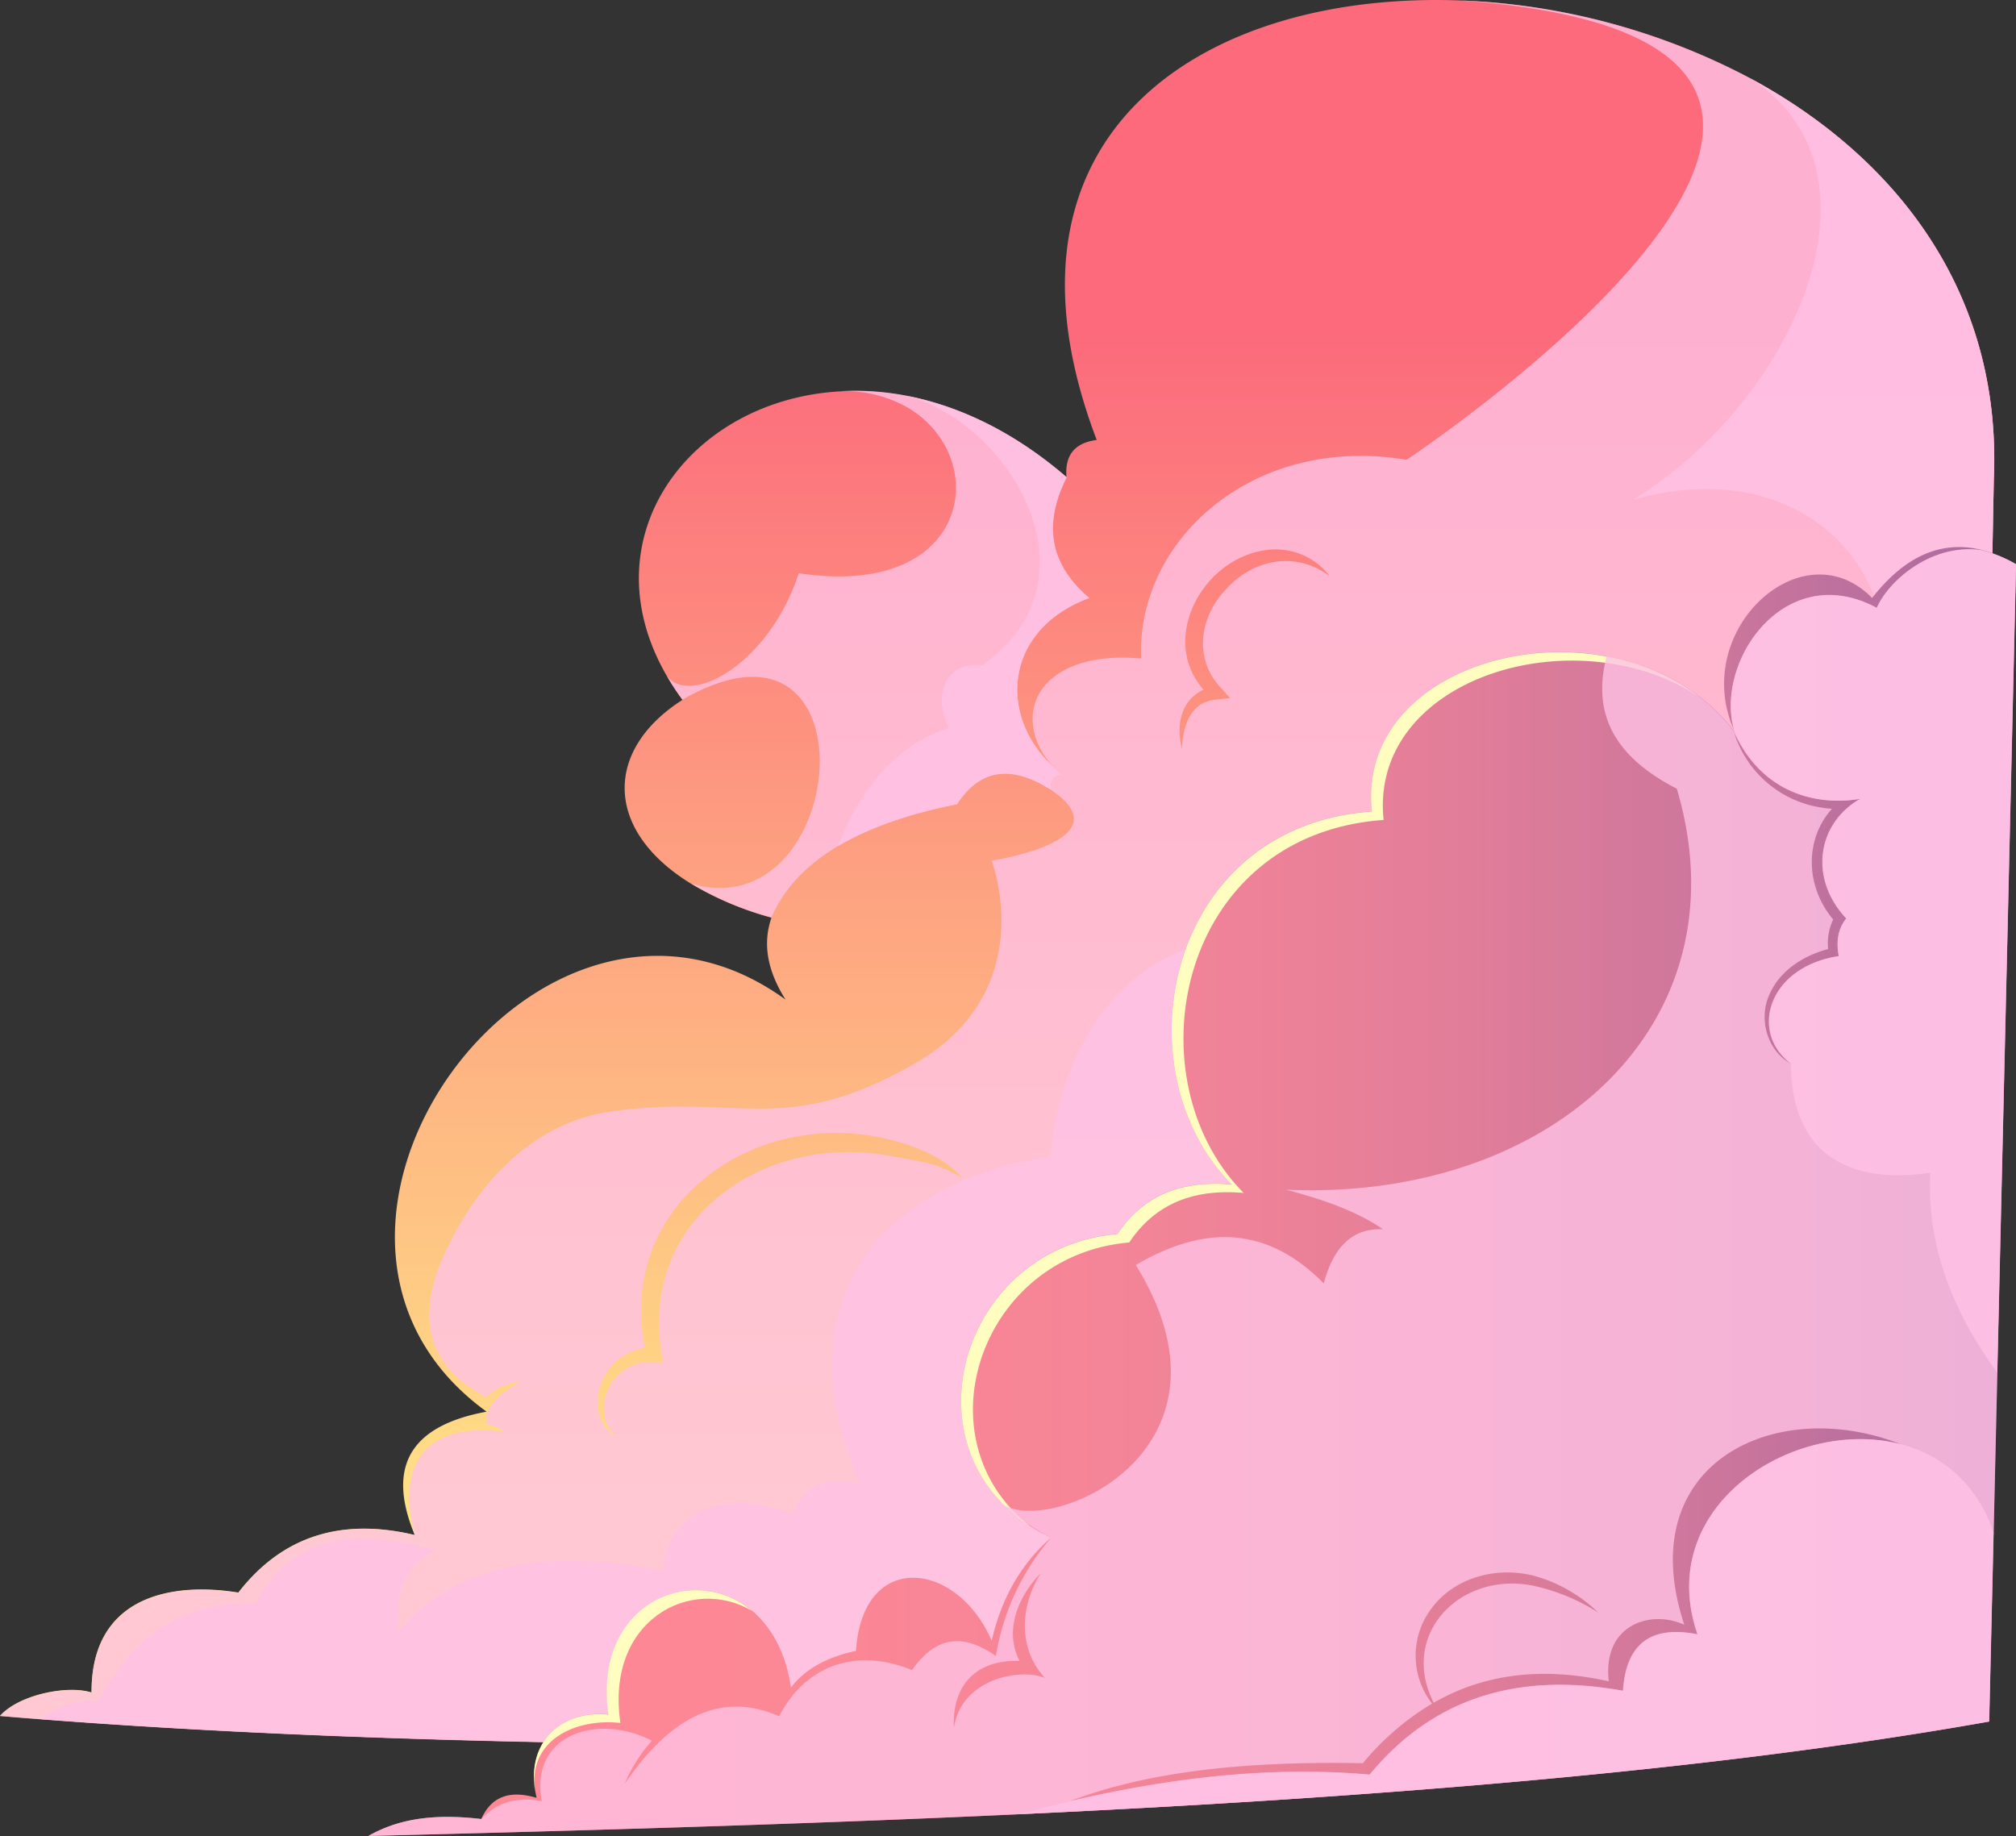 <svg xmlns="http://www.w3.org/2000/svg" xmlns:xlink="http://www.w3.org/1999/xlink" viewBox="0 0 400.53 364.8"><rect x="0" y="0" width="400.53" height="364.8" fill="#333333" stroke="none"/><defs><style>.cls-1{isolation:isolate;}.cls-2{fill:url(#linear-gradient);}.cls-3{fill:#ffc2e5;opacity:0.8;mix-blend-mode:multiply;}.cls-4{fill:url(#linear-gradient-2);}.cls-5{fill:#fffdc0;}</style><linearGradient id="linear-gradient" x1="198.1" y1="346.73" x2="198.1" gradientUnits="userSpaceOnUse"><stop offset="0.13" stop-color="#ffe286"/><stop offset="0.81" stop-color="#fc6a7c"/></linearGradient><linearGradient id="linear-gradient-2" x1="73.15" y1="236.77" x2="400.53" y2="236.77" gradientUnits="userSpaceOnUse"><stop offset="0" stop-color="#ff8895"/><stop offset="0.27" stop-color="#fc8795"/><stop offset="0.47" stop-color="#f38497"/><stop offset="0.65" stop-color="#e37e99"/><stop offset="0.82" stop-color="#cc769c"/><stop offset="0.97" stop-color="#af6ba0"/><stop offset="1" stop-color="#a969a1"/></linearGradient></defs><g class="cls-1"><g id="Layer_2" data-name="Layer 2"><g id="Layer_2-2" data-name="Layer 2"><path class="cls-2" d="M396.12,95.29l-4.65,245.64c-152,7-286.42,8.14-383.31.66Q4,341.28,0,340.93c3.72-4.2,13.35-6.18,18.19-4.65-.1-19.23,16.05-22,29.16-19.85C56.15,305.1,67.94,301.54,82.4,305c-5.89-14.16-.25-21.83,14.27-24.51-48.8-35.39,10.6-117.27,59.39-81.88-4-6.37-4.38-11.63-2.79-16.28a63.17,63.17,0,0,1-15.87-6.68c-17.53-10.7-17.3-26.72-1.81-36.59a50.29,50.29,0,0,1-3.06-4.66c-16.06-27.62,4.61-55,34.43-56.64,13.92-.78,29.82,4.06,44.93,17.1-.39-4.52,1.74-6.89,6-7.44C194.57,26.11,239.66-1.89,290.33.1a134,134,0,0,1,57.48,15.5C376.47,31.09,397.78,57.92,396.12,95.29Z"/><path class="cls-3" d="M243.6,117.06c-5.29,5.5-6.51,13.88-1,19.64l1.8,2-2.53.28c-5.38.32-6.84,5.18-7.05,9.83-1.25-4.85-.09-9.77,4.3-11.77-9.21-10.41.45-27.28,13.84-27.86a13.46,13.46,0,0,1,11.23,5.31C257.48,109.42,249,111.07,243.6,117.06ZM347.81,15.6A134,134,0,0,0,290.33.1l.91.07c112.48,8.69-11.79,91.19-11.79,91.19-30.81-5.17-53.76,16.34-52.73,39.5-14.58-1.41-23.3,5.3-21.27,14.62a14.73,14.73,0,0,0,5.55,8.34l.83.61c-2.27-.82-3.11.27-3.09,2.47C223.83,167,197,171,197,171S207.08,197,181.44,211.5s-34.12,5.79-59.75,9.3-35,32.36-35,32.36c-3.33,10.22-1,18.71,10,24.5,1.55-1.83,4-2.73,6.92-3.21-4.57,2.4-7.4,5.15-6.92,8.59a6.07,6.07,0,0,1,3.41,1.44C85.73,282.62,78.36,289.76,82.4,305c-14.46-3.42-26.25.14-35.05,11.47-13.11-2.13-29.26.62-29.16,19.85-4.84-1.53-14.47.45-18.19,4.65q4,.35,8.16.66c96.89,7.48,231.35,6.38,383.31-.66l4.65-245.64C397.78,57.92,376.47,31.09,347.81,15.6ZM176.63,229.65c-24.73-4.55-49.64,12.41-45.18,39.24l.29,1.93-1.81-.12a9,9,0,0,0-8.78,4.65c-1.82,3.19-1.76,7.86,1.57,10.16-4-1.75-4.84-7.17-3.2-10.93a11.15,11.15,0,0,1,8.59-6.76c-5.71-28.8,22.27-48.33,49.2-41.25,8.32,2.2,11.94,5.29,13.85,7.46C186.2,231.24,184.55,231,176.63,229.65Z"/><path class="cls-3" d="M396.12,95.29l-4.65,245.64c-152,7-286.42,8.14-383.31.66,2.77-2.53,6.66-3.85,11.38-3.56C28,322.36,38.93,318.29,50.77,318.6c7.51-14,20.55-14.89,35.76-10.55-6.2,2.9-8.28,8.63-7.44,16.34,11.09-13.64,29.22-16.88,52.63-12.3,1.08-12.49,13.18-16.4,25.74-11.17,2-5.6,6.48-7.56,13.33-6.2-15.82-36.5,4.63-60,37.84-64.82,4-37.75,33-53.66,66.06-38.16C293.4,154.91,323,143,365,159.18c24.3-34,.1-71.44-40.63-59.86C356.07,80,376.94,34.39,347.81,15.6,376.47,31.09,397.78,57.92,396.12,95.29Z"/><path class="cls-3" d="M211.83,154.43c-2.27-.82-3.11.27-3.09,2.47-8.49-5.38-14.38-3.57-18.61,2.9-9.4,1.86-17.37,4.6-23.61,8.3s-10.79,8.43-13.25,14.19a63.17,63.17,0,0,1-15.87-6.68c31.43,9,37-58.92-1.81-36.59a50.29,50.29,0,0,1-3.06-4.66c4.77,6,20.27-2.47,26.16-20.46,15.47,2.34,24.79-2.08,28.83-8.55,4.92-7.83,2.1-18.68-6.85-24.16A25.24,25.24,0,0,0,167,77.72a53.51,53.51,0,0,1,13,.88c10.41,2,21.37,7.09,31.95,16.22-5,9.92-2.91,17.75,4.49,24C198.4,125.48,198,144.6,211.83,154.43Z"/><path class="cls-3" d="M211.83,154.43c-2.27-.82-3.11.27-3.09,2.47-8.49-5.38-14.38-3.57-18.61,2.9-9.4,1.86-17.37,4.6-23.61,8.3,4.38-11.36,11.19-19.79,21.95-23.5-3.52-7.32.1-13.33,6.67-12.4,24.5-17.53,4.93-48.49-15.2-53.6,10.41,2,21.37,7.09,31.95,16.22-5,9.92-2.91,17.75,4.49,24C198.4,125.48,198,144.6,211.83,154.43Z"/><path class="cls-4" d="M400.53,112.11l-4.46,192.33-.88,37.62c-54.91,9.75-121.3,15.07-192.79,18.42-41.77,1.95-85.28,3.22-129.25,4.32,5.07-2.87,11.63-4.65,22.46-3.37,2.17-4.79,6-5.68,11-4.21-2.6-11.4,5.43-17.55,14.32-16.57-4.29-29.13,31.93-34.46,36.22-5.33,2.82-3.73,7.21-6.09,12.92-7.3,1.26-20.08,20.07-18,26.95-2,1.94-8.45,5.81-15.25,11.79-20.49a33.43,33.43,0,0,1-9.2-6.37c-18.34-18-6-51.55,22.4-54,5-7.57,12.67-10.75,22.74-9.83-22.56-22.74-13.2-71.22,27.8-74.12-2.38-22.68,23.6-35.15,46.7-30.8,9.79,1.83,19.07,6.69,25.45,15.08-9.26-19.94,13.33-40.88,27.24-26.67,6.29-8.06,13.46-11.57,21.71-9.57A26.46,26.46,0,0,1,400.53,112.11Z"/><path class="cls-5" d="M149.43,320.1c-11.87-7.11-29.22,1.58-26.17,22.25-8.65-1-18.74,3.23-16.88,14-2-10.82,5.85-16.62,14.5-15.66C117.63,318.56,137.68,310.15,149.43,320.1Z"/><path class="cls-5" d="M319.2,130.44a43.14,43.14,0,0,1,18.4,8,43.81,43.81,0,0,0-16-6.32c-23.1-4.35-49.08,8.12-46.71,30.8-41,2.9-50.35,51.38-27.79,74.12-10.08-.92-17.72,2.26-22.74,9.83-28.37,2.45-40.74,36-22.4,54a30,30,0,0,0,2.65,2.33,31.34,31.34,0,0,1-5-4c-18.34-18-6-51.56,22.4-54,5-7.58,12.67-10.76,22.74-9.83-22.56-22.75-13.2-71.23,27.8-74.13C270.12,138.57,296.1,126.09,319.2,130.44Z"/><path class="cls-3" d="M393.6,109.28c-10-1.35-18.43,6.19-20.73,11.48-18.37-9.84-32.54,11-28.23,24.71v0c-6.38-8.38-15.65-13.24-25.44-15.07-2.65,10.2.29,19.31,13.94,26.31,14,47.17-25.5,82.05-77.7,79.67,7.77,2,14.44,4.48,19.31,7.86C268.9,244,265,247.49,263,255c-11.68-11.84-24.26-11.33-37.34-3.65,22.37,36.22-15.54,53.35-26.05,47.82-3.08-1.62,5.54,4.62,9.2,6.37a47.59,47.59,0,0,0-10.95,23.49c-5.89-4.09-11.54-4.55-16.66,2.81-11.94-4.91-21.71-.09-26.39,9.17-10.53-4.59-20.71-1.25-30.72,13.45a30.42,30.42,0,0,1,5.45-8.59c-10.84-5.56-24.34-1.24-21.9,12-4.68-.85-8.77.05-12,3.56-10.83-1.28-17.39.5-22.46,3.37,44-1.1,87.48-2.37,129.25-4.32,71.49-3.35,137.88-8.67,192.79-18.42l.88-37.62.73-31.72,3.73-160.61A26.46,26.46,0,0,0,393.6,109.28Zm-186,224.13c-4.59-2-16.62-.07-18.08,9.91-.44-8.86,4.86-13.63,13.06-13.29-3.14-5.92-.31-12.88,4.21-17.45C202.68,319,202.17,327.55,207.61,333.41Zm162-174.7c-8.51,4.78-10.36,15.74-2.81,23.78-1.74,2.16-2,4.73-1.49,7.49-13.9,2.08-17.88,15-9.55,21.33-4.81-2.68-6.53-9.22-4-14.15,2.16-4.52,6.71-7.33,11.46-8.59a11,11,0,0,1,1-5.87c-5.55-6.59-5.7-15.95-.24-22a22.13,22.13,0,0,1-2.28-.27,21.54,21.54,0,0,1-17.17-14.9C350.17,157.78,361.16,160.17,369.64,158.71Zm-32.38,166c-9.67-1.91-14.21,2.3-14.79,11.22-20.05-3.63-37.23.82-50.34,16.66-19.37-1.72-39.22.54-59.37,5.24,13.6-5.17,31.75-8,58.05-7.49a53.09,53.09,0,0,1,13.75-11.84,15.54,15.54,0,0,1,.08-19.17c4.68-6.13,13.25-8.16,20.48-6.14a29.61,29.61,0,0,1,12.44,7.21,39.48,39.48,0,0,0-12.87-5.32c-14.61-2.95-26.71,9.74-19.81,23.24,9.74-5.59,21.21-7.27,34.79-4.25-1.31-11.24,8.27-14.32,15-11.24C324,290.73,352.75,277.09,377.73,287,356.75,281.39,328.41,299.1,337.26,324.75Z"/><path class="cls-3" d="M396.07,304.44l-.88,37.62c-54.91,9.75-121.3,15.07-192.79,18.42,23.71-6.43,47-9.86,69.73-7.85,13.11-15.84,30.29-20.29,50.34-16.66.58-8.92,5.12-13.13,14.79-11.22C325,289.3,383.83,269,396.07,304.44Z"/><path class="cls-3" d="M400.53,112.11,396.8,272.72c-9.19-12.53-14-25.72-13.31-39.7-17.44,2.53-27.62-4.81-27.7-21.71-8.33-6.36-4.35-19.25,9.55-21.33-.49-2.76-.25-5.33,1.49-7.49-7.55-8-5.7-19,2.81-23.78-8.48,1.46-19.47-.93-25-13.19h0v0c-4.31-13.75,9.86-34.55,28.23-24.71,2.3-5.29,10.75-12.83,20.73-11.48A26.46,26.46,0,0,1,400.53,112.11Z"/></g></g></g></svg>